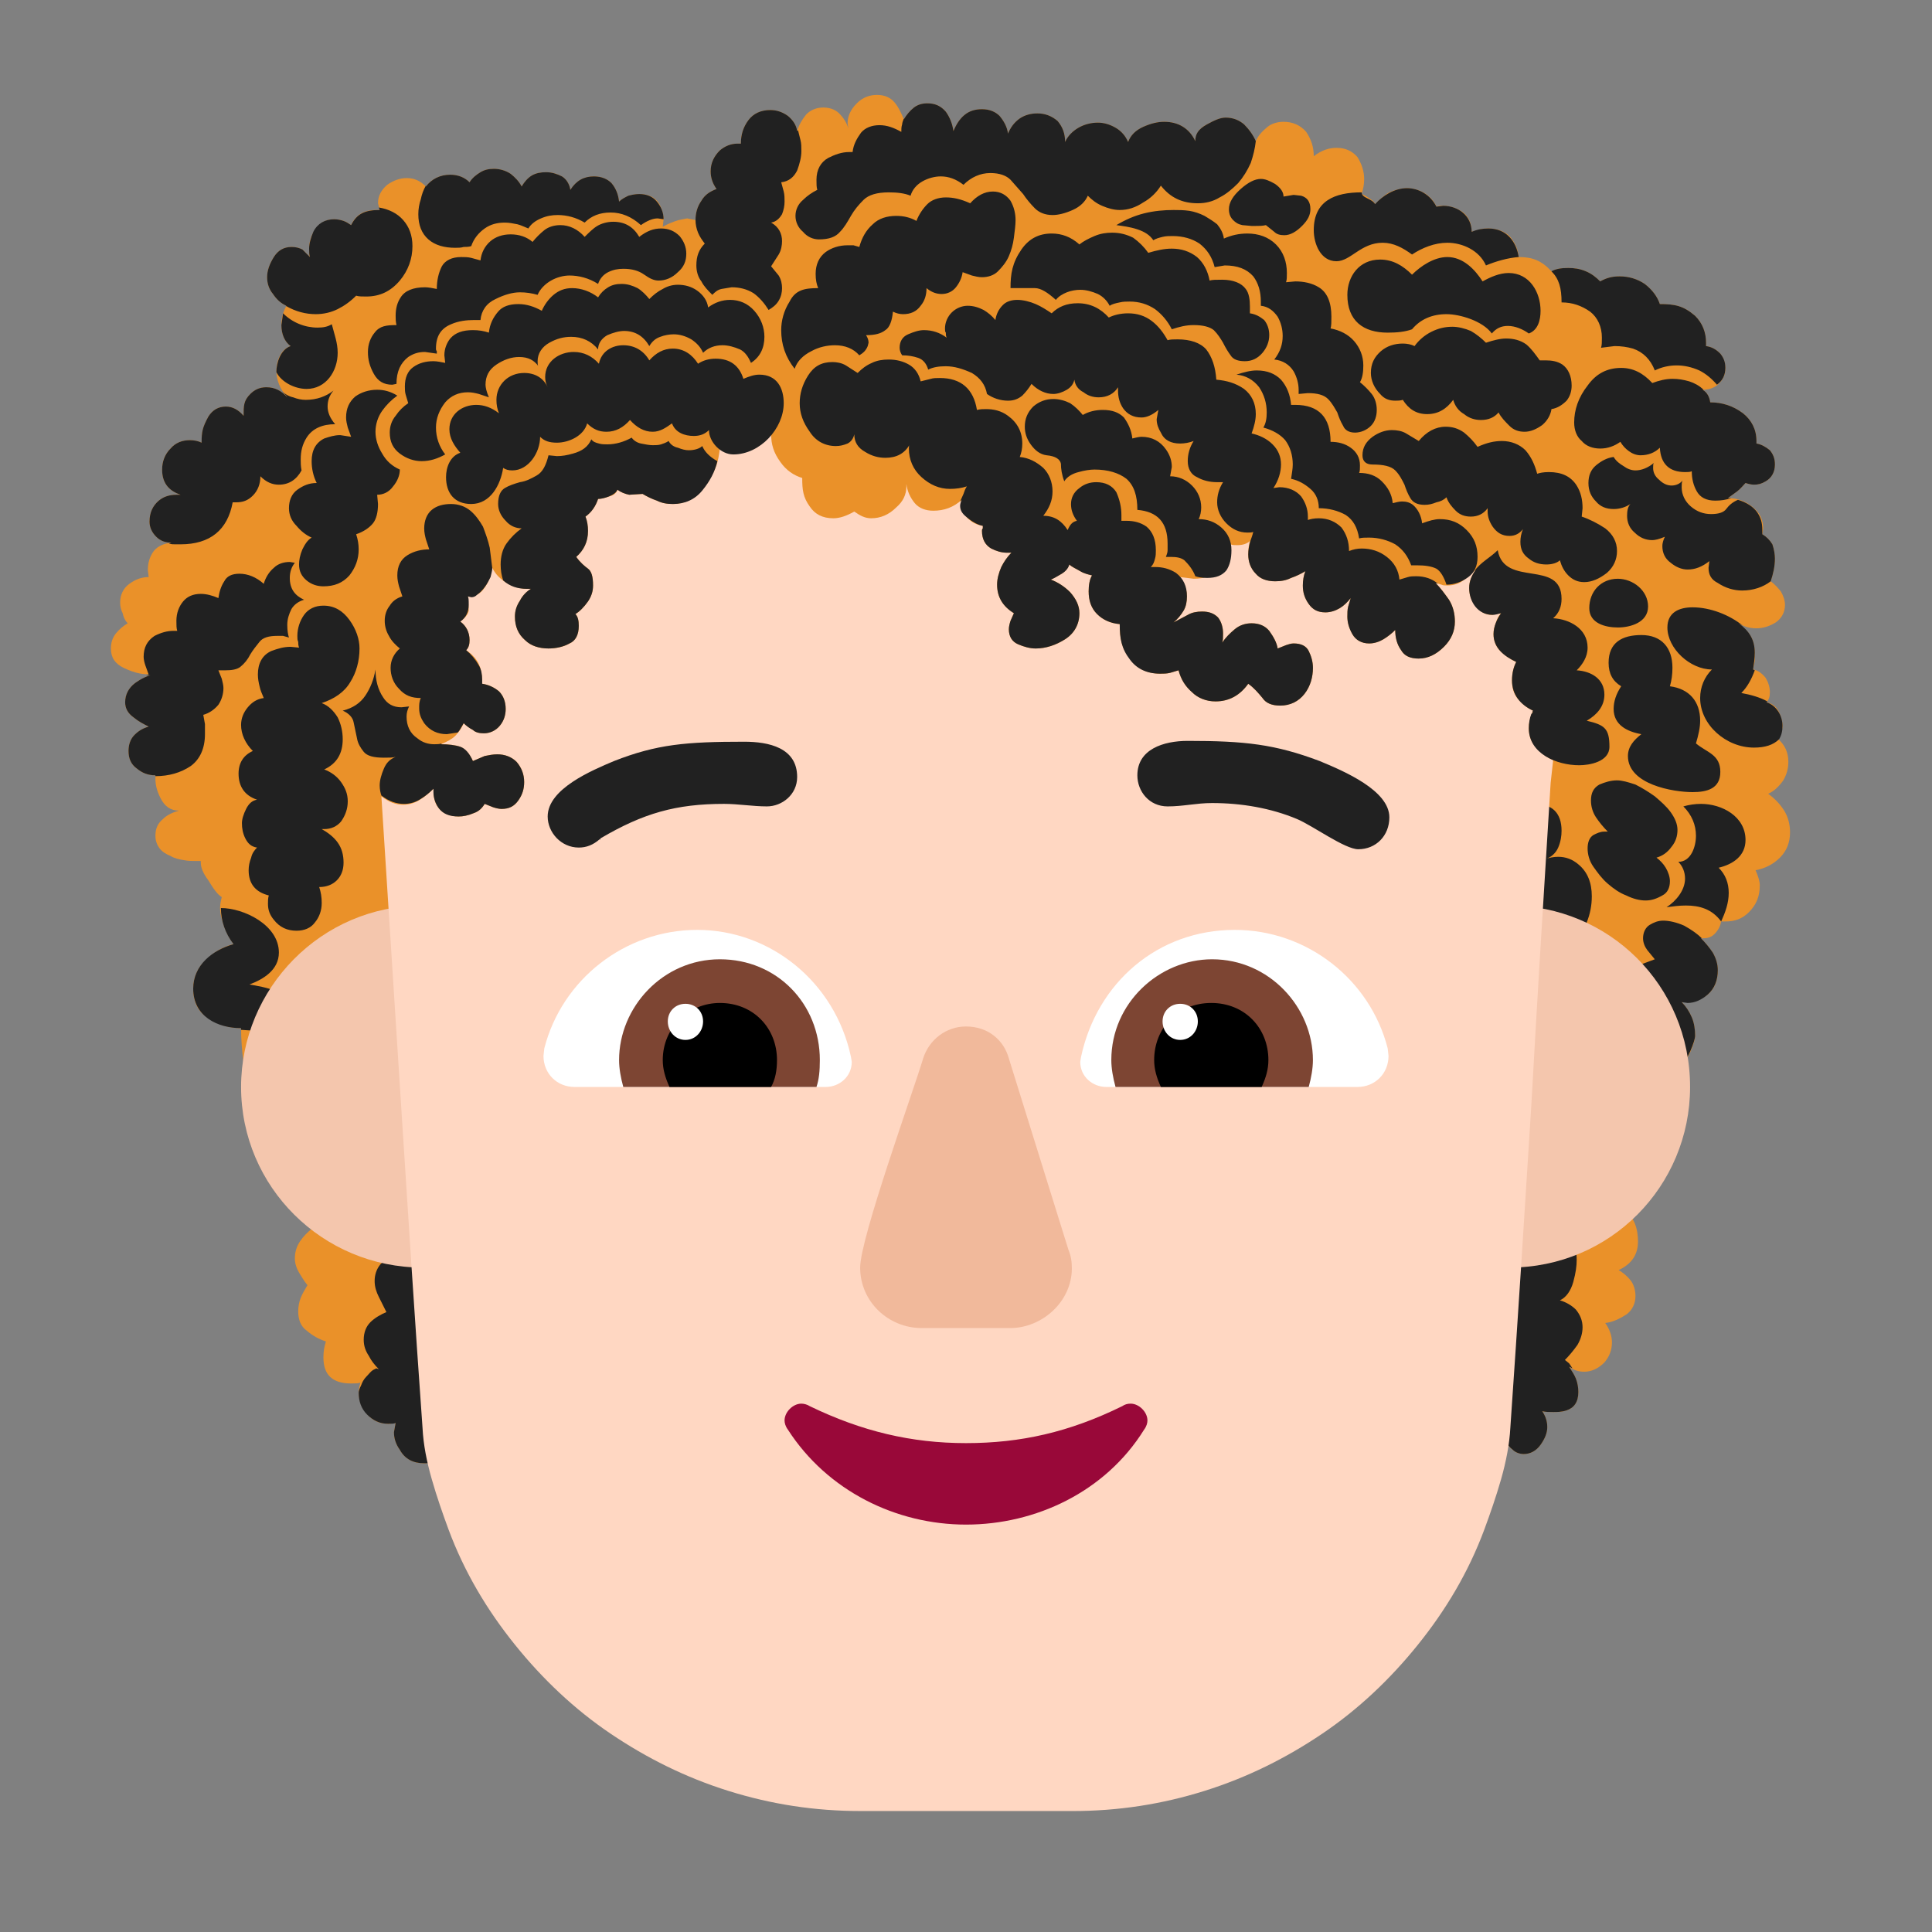 <svg version="1.1" xmlns="http://www.w3.org/2000/svg" viewBox="0 0 2300 2300"><rect x="0" y="0" width="2300" height="2300" fill="#808080" stroke="none"/><g transform="scale(1,-1) translate(-256, -1869)">
		<path d="M761 127c2 0 4 0 7 1 2 1 4 1 6 1l1274 26c2-5 5-9 9-12 3-3 8-5 13-5 8 0 15 4 20 11 5 7 8 14 8 21 0 7-2 13-6 19 4-1 8-1 13-1 5 0 10 0 16 2 9 3 14 10 14 22 0 5-1 11-3 16-2 5-5 9-8 14 5-4 11-6 18-6 9 0 17 4 24 11 6 7 9 15 9 24 0 8-3 16-8 23 9 1 17 5 25 10 7 5 11 13 11 22 0 7-2 14-6 19-4 5-9 9-14 12 15 7 23 18 23 34 0 7-1 15-4 22-3 7-7 13-12 18l0 3-1 2c0 7 2 17 7 29l15 38c6 13 13 27 21 41l36 72c4 9 6 16 6 20 0 7-1 15-4 22-3 7-7 13-12 18l4 0c10 0 19 3 27 9 8 7 12 16 12 29 0 7-2 14-6 21-4 6-9 12-14 17l3 0c6 0 10 2 13 5 4 4 7 9 8 15l5 0c11 0 20 3 28 11 9 9 13 19 13 32 0 5-2 11-5 18 11 2 21 7 29 15 8 8 12 18 12 30 0 9-2 18-7 26-5 8-12 15-19 20 7 3 13 9 18 16 4 7 6 14 6 22 0 11-4 20-12 27 3 5 5 11 5 16 0 6-2 12-5 18-3 5-8 9-14 10 3 3 4 7 4 12 0 6-2 12-5 17-4 5-9 9-15 10l2 10 0 10c0 8-2 15-5 20-3 5-8 10-14 15 6-4 13-6 21-6 7 0 15 2 23 7 7 5 11 12 11 21 0 5-2 11-5 16-4 5-8 9-12 12 3 9 5 18 5 27 0 5-1 11-3 17-3 5-7 9-12 12l1 7c0 10-4 18-11 24-9 8-19 12-31 12l11 8c4 3 7 7 10 10 3-1 7-2 10-2 5 0 9 1 14 4 7 4 11 11 11 20 0 7-2 12-6 17-5 4-10 7-16 8l0 3c0 14-6 25-16 33-12 9-25 13-39 13-1 7-4 12-9 15 7 0 14 2 19 7 5 5 8 11 8 18 0 7-2 13-6 18-5 5-10 8-17 9l0 4c0 12-4 23-13 32-14 12-24 14-42 14-3 9-9 17-18 24-9 6-19 9-30 9-9 0-16-2-23-6-5 5-10 9-17 12-7 3-14 4-21 4-8 0-15-1-20-4-12 13-23 17-39 17-1 10-5 18-11 25-7 6-15 9-25 9-3 0-7 0-10-1l-10-3c0 9-3 17-10 23-7 5-15 8-24 8-3 0-6 0-8-1-3 7-8 12-14 16-7 4-14 6-21 6-7 0-14-2-21-5-7-4-12-9-17-14-1 3-4 5-7 7-3 2-6 4-9 5 2 6 3 12 3 18 0 9-3 18-8 26-6 7-14 11-25 11-9 0-18-3-27-10 0 11-3 20-9 29-7 8-16 12-27 12-7 0-14-2-19-6-6-5-11-10-14-17-3 7-8 14-14 20-6 5-13 8-22 8-6 0-13-3-22-8-10-5-14-12-14-20-7 15-20 23-37 23-8 0-16-2-25-6-9-4-15-10-18-18-3 7-8 13-15 17-7 4-14 6-21 6-8 0-16-2-23-6-7-4-13-10-16-17 0 10-3 18-9 25-7 6-15 9-24 9-8 0-15-2-21-6-7-5-11-11-14-18-1 8-5 15-10 21-5 5-12 8-21 8-8 0-15-2-21-7-6-5-10-12-13-19-1 8-4 16-9 23-6 7-13 10-22 10-7 0-12-2-16-5-5-4-9-9-12-14-3 7-6 14-11 20-5 6-12 9-21 9-9 0-17-3-24-10-7-7-11-15-11-24l1-6c-2 7-6 13-11 18-5 5-12 7-19 7-8 0-15-3-20-8-5-6-9-13-11-20-1 7-5 13-11 18-7 5-14 7-21 7-11 0-20-4-26-12-6-8-9-17-9-28l-4 0c-8 0-15-3-21-8-7-7-11-15-11-25 0-7 2-14 7-21-8-3-14-7-18-14-5-7-7-15-7-23l-10 2-10-2c-7-2-14-5-19-8l1 9c0 6-2 12-5 18-5 8-13 12-24 12-5 0-9-1-13-2-4-2-8-4-11-7-1 9-4 16-9 22-5 5-12 8-21 8-12 0-21-5-28-16-1 7-5 13-10 16-6 3-12 5-19 5-6 0-12-1-17-4-5-3-9-8-12-13-3 6-8 11-13 15-6 4-13 6-20 6-6 0-11-1-16-4-5-3-10-7-13-12-6 6-14 9-23 9-12 0-22-5-29-14-7 7-14 10-23 10-8 0-16-3-23-8-7-6-11-13-11-22l2-8-5 0c-5 0-10-1-15-3-6-3-11-8-14-15-3 2-6 4-9 5-3 1-7 2-11 2-9 0-17-4-22-11-5-7-8-15-8-24 0-5 0-8 1-10l-9 9c-4 2-8 3-13 3-9 0-16-4-21-12-5-8-8-16-8-24 0-7 2-14 7-20 4-6 9-11 16-14-4-7-6-15-6-23 0-11 4-20 11-25-6-2-10-6-13-12-3-6-4-12-4-17 0-11 4-22 13-32-7 8-15 12-25 12-8 0-14-3-19-8-8-8-8-14-8-26-6 7-13 11-21 11-9 0-16-4-21-12-7-13-8-18-8-31-4 2-9 3-14 3-9 0-17-3-23-10-7-7-10-16-10-25 0-15 7-25 22-30l-5 0c-8 0-15-2-21-7-7-6-11-14-11-25 0-7 3-13 8-18 5-5 11-7 18-7-9-1-16-4-21-10-5-7-7-14-7-23l1-8c-9 0-16-3-23-8-7-5-11-13-11-22 0-5 1-9 3-13 1-5 3-9 6-12-5-3-10-7-14-12-4-5-6-11-6-18 0-11 5-18 15-23 15-7 23-8 36-8-7-1-15-5-22-10-8-6-12-14-12-23 0-7 3-13 10-18 6-5 12-8 18-11-7-2-12-5-17-10-5-5-7-12-7-19 0-9 3-16 10-21 6-5 13-8 22-8l0-4c0-8 2-15 6-23 5-10 12-15 22-15-7-2-14-5-19-10-6-5-9-11-9-20 0-6 2-11 5-15 3-4 8-7 13-9 5-3 10-4 16-5 5-1 10-1 15-1l5 0 0-2c0-6 3-13 9-21 6-10 11-17 16-20-1-4-2-8-2-13 0-5 1-10 3-16 3-11 8-20 13-27-13-3-24-10-33-19-10-9-15-21-15-34 0-16 6-28 18-35 12-8 25-12 39-12 0-13 1-27 3-42 1-15 5-30 11-44 5-14 13-26 22-36 9-11 22-17 37-20l11-97c-5-4-10-9-14-15-4-6-6-13-6-20 0-6 2-12 5-17 3-5 6-10 10-15-3-5-6-10-8-15-2-5-3-11-3-16 0-10 3-18 10-23 7-6 14-10 23-13-2-6-3-12-3-19 0-21 11-31 33-31 5 0 8 0 11 1-1-4-2-8-2-11 0-8 2-15 7-22 7-11 16-16 29-16 1 0 3 0 4 1l4 0-2-11c0-7 2-14 7-21 6-11 16-16 29-16 z" fill="#EA9129"/>
		<path d="M2072 716c11 0 21 3 31 8 9 5 18 11 25 19 7 8 13 17 17 28 4 10 6 20 6 31 0 16-5 29-16 38-7 6-15 9-24 9-5 0-11-1-16-3 7 2 13 7 16 14 3 7 4 14 4 20 0 21-11 32-32 32-8 0-15-1-22-4l-22-9c-9-4-18-8-27-13-9-5-16-11-23-17-7-7-13-14-17-23-5-9-7-19-7-30 0-13 3-26 10-38 6-12 14-22 25-31 10-9 21-17 34-22 13-6 25-9 38-9 z M558 642c15 0 45 5 45 25 0 22-33 27-50 30 16 6 35 17 35 38 0 33-42 53-69 53 0-15 5-30 15-43-25-7-48-25-48-53 0-33 29-47 57-47l0-2 15-1 z M2226 535l11 21c5 10 11 20 16 31l15 30c4 9 6 16 6 19 0 7-1 15-4 22-3 7-7 13-12 18l7-1c9 0 17 4 24 10 8 7 12 17 12 29 0 7-2 14-6 21-4 6-9 12-14 17l1 0c-5 5-12 10-21 15-9 4-18 6-25 6-6 0-11-2-16-5-5-3-8-9-8-16 0-5 2-10 5-14l9-11-24-9c-9-4-16-8-23-13-7-5-12-12-16-19-4-8-6-17-6-28 0-10 2-21 6-33 4-12 9-24 16-35 6-12 13-23 22-33 8-10 16-17 25-22 z M2070 138c8 0 15 4 20 11 5 7 8 14 8 21 0 7-2 13-6 19 4-1 8-1 13-1 5 0 10 0 16 2 9 3 14 10 14 22 0 5-1 11-3 16-2 5-5 9-8 14l4-2-4 6-5 4c5 5 10 11 15 18 4 7 6 14 6 21 0 8-3 15-8 21-5 5-12 9-19 11 7 3 13 11 16 22 3 11 4 19 4 26 0 17-6 29-17 35-12 5-26 8-41 8-19 0-36-4-49-13-13-9-24-20-33-33-9-14-15-29-19-46-4-17-6-33-6-50 0-20 3-40 8-60 5-21 13-39 24-56l48 1c2-5 5-9 9-12 3-3 8-5 13-5 z M761 127c15 0 31 1 47 2l46 2c4 13 7 27 9 41 1 13 2 27 2 41 0 14-1 31-4 52-3 20-8 39-15 58-7 18-17 34-29 47-13 13-28 20-47 20-7 0-14-1-21-3-8-2-15-5-22-9-7-4-13-9-18-14-5-6-7-13-7-20 0-7 2-13 5-19l9-18c-7-3-14-7-19-12-5-5-8-12-8-21 0-7 2-13 6-19 3-6 7-11 12-16l-3 1-4-2c-3-2-5-5-8-8-3-3-5-7-6-10-2-4-3-7-3-9 0-10 3-19 10-26 7-7 15-11 25-11 4 0 7 0 9 1l-2-11c0-7 2-14 7-21 6-11 16-16 29-16 z" fill="#212121"/>
		<path d="M2053 360c120 0 215 97 215 215 0 121-97 216-215 216-121 0-216-99-216-216 0-119 97-215 216-215 z M759 360c121 0 216 97 216 215 0 121-99 216-216 216-121 0-216-99-216-216 0-119 97-215 216-215 z" fill="#F4C6AD"/>
		<path d="M1533-287c54 0 106 8 157 24 51 16 97 39 140 68 43 29 81 65 114 106 33 41 60 86 79 137 7 19 14 39 20 60 6 21 10 42 11 61 9 129 17 257 25 384 7 127 15 255 23 384l3 27c-7 3-14 8-20 15-6 6-9 14-9 23 0 7 2 14 5 21-7 3-13 8-18 14-5 6-7 13-7 22 0 9 2 16 5 22-7 3-14 8-19 13-5 5-8 12-8 20 0 5 1 9 3 14 1 4 3 8 6 11l-11-2c-6 0-11 2-16 7-7 7-11 15-11 25 0 8 3 15 8 22-5-5-10-9-15-13-5-4-12-6-19-6-3 0-5 0-7 1l-7 2c6-6 11-13 16-20 5-8 7-17 7-26 0-11-4-21-13-30-9-9-19-14-30-14-10 0-17 3-21 10-5 7-7 15-7 24-4-4-9-8-14-11-5-3-11-5-17-5-9 0-16 4-20 11-4 7-6 14-6 21 0 4 0 8 1 12l3 10c-4-5-8-9-13-12-5-3-11-5-17-5-9 0-15 3-20 10-5 7-7 14-7 22 0 6 1 12 3 17-5-3-11-6-17-8-6-3-12-4-19-4-10 0-18 3-23 9-6 6-9 14-9 23 0 7 1 13 2 16-3-3-8-5-15-5-3 0-6 0-8 1 0-13-4-23-12-30-8-7-19-11-32-11l-16 2c5-7 8-15 8-23 0-6-1-12-4-17-3-5-7-10-12-14l17 9c5 3 11 4 17 4 8 0 14-2 19-7 4-5 6-12 6-19 0-5 0-9-1-11 4 6 9 11 15 16 6 5 13 7 20 7 9 0 16-3 21-9 5-7 9-14 10-21l10 4c3 1 6 2 9 2 9 0 15-3 18-9 3-6 5-13 5-20 0-11-3-22-10-31-7-9-17-14-29-14-10 0-17 3-21 9-5 6-10 12-17 17-10-14-23-21-39-21-11 0-21 4-28 11-8 7-13 15-16 26l-10-3c-4-1-8-1-12-1-15 0-27 6-35 17-11 13-13 25-13 42-11 1-20 5-27 12-7 7-10 16-10 27 0 7 1 14 4 19-4 1-9 2-14 5-5 3-10 5-13 8-2-5-5-8-9-11l-13-7c8-3 16-8 23-15 7-8 11-16 11-25 0-13-6-24-17-31-11-7-23-11-35-11-7 0-14 2-21 5-7 3-11 9-11 18 0 3 1 7 2 10l4 9c-13 8-20 19-20 34 0 7 2 14 5 21 3 6 7 12 12 17l-5 0c-7 0-13 2-19 5-7 4-11 11-11 21 0 1 0 2 1 3l0 3c-7 1-13 4-18 9-5 5-8 11-8 18 0 2 0 3 1 4-10-9-21-13-34-13-9 0-17 3-22 9-5 6-9 14-10 23l0-3c0-10-4-18-12-25-9-9-19-13-30-13-7 0-13 3-20 8-9-5-17-8-25-8-13 0-22 5-28 14-8 11-9 20-9 34-10 3-19 9-26 19-8 11-11 21-11 33-5-7-12-13-20-16-8-4-16-6-25-6-3 0-5 0-8 1-3 1-6 2-8 4-1-7-2-15-5-22-3-8-7-15-12-22-5-7-10-12-17-16-7-4-14-6-22-6-7 0-13 1-19 4-6 2-12 5-17 8l-16-1c-5 1-10 3-14 6-1-4-5-7-10-8-5-2-10-3-13-3-3-9-8-16-15-21 2-5 3-11 3-17 0-13-5-23-14-31 5-7 10-11 14-14 4-3 6-9 6-20 0-7-2-13-6-19-5-7-10-12-15-15 3-3 4-8 4-14 0-11-4-18-11-21-7-4-16-6-25-6-11 0-21 3-28 10-8 7-12 16-12 28 0 7 2 13 6 19 3 6 8 11 13 14l-4 0c-8 0-15 2-23 6-9 5-15 11-19 19-1-7-3-14-8-22-6-10-13-12-21-12l1-17c-1-5-5-9-10-13 7-5 11-13 11-22 0-5-1-9-4-12 16-11 19-23 19-40 7-1 14-4 20-9 5-5 8-12 8-21 0-7-2-14-7-20-5-6-12-9-19-9-5 0-10 1-13 4-4 2-8 5-11 8-3-7-7-12-10-15-4-4-10-7-17-10 9 0 17-1 23-3 6-3 11-8 15-17l14 6c5 1 10 2 15 2 9 0 17-3 23-9 6-7 9-15 9-24 0-8-2-15-7-22-5-7-11-10-20-10-3 0-7 1-10 2l-10 4c-3-5-7-9-13-11-7-3-13-4-18-4-9 0-17 3-22 8-6 6-8 13-8 25-5-5-11-10-16-13-6-4-13-6-20-6-9 0-17 3-26 10l24-376c8-125 16-250 25-376 1-20 5-40 11-61 6-21 13-41 20-60 19-51 46-96 79-137 33-41 71-77 114-106 43-29 89-52 140-68 51-16 103-24 157-24l253 0 z" fill="#FFD7C2"/>
		<path d="M1406 54c83 0 166 39 212 113 3 4 4 8 4 11 0 10-10 20-20 20-4 0-7-1-10-3-63-31-121-44-186-44-65 0-124 14-186 44-3 2-7 3-10 3-10 0-20-10-20-20 0-3 1-7 4-11 47-73 129-113 212-113 z" fill="#990839"/>
		<path d="M1459 288c37 0 73 31 73 71 0 8-1 15-4 22l-71 228c-6 22-25 38-51 38-24 0-44-16-51-38-12-40-75-214-75-249 0-41 34-72 73-72l106 0 z" fill="#F1B99B"/>
		<path d="M1872 575l-299 0c-16 0-31 12-31 30l1 6c19 88 91 151 183 151 86 0 161-59 182-141l1-9c0-21-16-37-37-37 z M1239 575c16 0 31 12 31 30l-1 6c-19 89-96 151-183 151-86 0-161-59-182-141l-1-9c0-21 16-37 37-37l299 0 z" fill="#FFFFFF"/>
		<path d="M1814 575l-230 0c-3 11-5 22-5 32 0 68 57 120 120 120 68 0 120-57 120-120 0-10-2-21-5-32 z M1228 575c3 9 4 19 4 32 0 67-51 120-119 120-68 0-120-57-120-120 0-10 2-21 5-32l230 0 z" fill="#7D4533"/>
		<path d="M1758 575l-120 0c-5 11-8 21-8 32 0 38 28 68 68 68 40 0 68-30 68-68 0-11-3-21-8-32 z M1174 575c5 9 7 20 7 32 0 38-28 68-68 68-37 0-68-29-68-68 0-11 3-21 8-32l121 0 z" fill="#000000"/>
		<path d="M1661 631c12 0 21 10 21 22 0 12-9 21-21 21-12 0-21-9-21-21 0-12 9-22 21-22 z M1072 631c12 0 21 10 21 22 0 12-9 21-21 21-12 0-21-9-21-21 0-12 9-22 21-22 z" fill="#FFFFFF"/>
		<path d="M945 860c9 0 17 3 25 10l0-1 1 2c51 30 90 41 147 41 17 0 34-3 51-3 18 0 36 14 36 35 0 35-34 42-63 42-69 0-104-3-155-23-26-11-79-33-79-66 0-19 16-37 37-37 z M1873 858c21 0 37 16 37 38 0 32-54 55-83 67-53 20-89 24-157 24-29 0-60-10-60-41 0-19 14-37 36-37 19 0 34 4 53 4 35 0 70-6 101-19 19-8 57-36 73-36 z" fill="#212121"/>
		<path d="M1785 1589c-5 0-9 1-12 4l-10 8c-4-1-8-1-13-1l-4 0-11 1c-5 1-8 3-11 6-3 3-5 7-5 13 0 8 5 16 14 24 9 8 17 12 24 12 5 0 10-2 17-6 7-5 10-10 10-15l12 2 9-1c7-2 11-7 11-16 0-7-3-13-10-20-7-7-14-11-21-11 z M2076 1472c-7 5-16 9-25 9-8 0-14-3-19-9-11 15-38 23-54 23-17 0-31-6-41-18-8-3-18-4-29-4-29 0-48 14-48 45 0 22 14 42 39 42 15 0 27-7 38-18 10 10 26 21 42 21 19 0 33-15 42-29 9 5 20 10 31 10 25 0 38-23 38-45 0-11-3-23-14-27 z M723 1411c-10 0-17 4-22 13-5 9-7 17-7 26 0 9 3 17 8 23 6 8 14 9 26 9-1 4-1 8-1 11 0 9 2 16 6 22 5 8 15 12 29 12 4 0 9-1 14-2 0 10 2 19 6 27 4 7 12 11 23 11 4 0 8 0 12-1l11-3c1 9 5 17 12 23 6 5 14 8 24 8 10 0 19-3 26-9 4 5 9 10 14 14 5 4 12 6 19 6 11 0 21-5 29-14 5 5 10 10 15 13 5 3 12 5 19 5 14 0 24-6 31-18 9 7 17 10 26 10 9 0 16-3 22-9 5-6 8-13 8-21 0-9-3-16-10-22-7-7-15-10-23-10-5 0-10 2-17 7-7 5-15 7-25 7-6 0-12-1-18-4-6-3-10-8-12-14-11 7-23 10-34 10-7 0-15-2-22-6-7-4-13-10-16-17-7 2-14 3-21 3-9 0-19-3-29-8-11-5-17-14-18-25l-8 0c-8 0-18-1-27-5-12-5-18-14-18-29 0-1 0-2 1-3l0-3-14 2c-8 0-14-2-20-6-9-7-14-17-14-32l-5-1 z M641 1171c13 0 23 4 31 13 7 9 11 19 11 31 0 6-1 12-3 18 9 3 16 8 20 13 4 5 6 13 6 23l-1 11c7 0 14 3 19 10 5 6 8 13 8 20-9 4-16 10-21 19-5 8-8 17-8 26 0 9 3 18 8 25 5 7 11 13 18 18-8 5-16 7-24 7-10 0-19-3-26-8-7-6-11-14-11-25 0-4 1-8 2-12l4-11-13 2c-7 0-13-2-19-4-10-5-15-14-15-27 0-9 2-18 6-26-9 0-16-3-23-8-7-5-10-13-10-22 0-8 3-15 9-21 5-6 11-11 18-14-5-3-8-8-11-14-3-7-4-13-4-18 0-8 3-14 9-19 6-5 13-7 20-7 z M758 1320c-9 0-18 3-26 9-8 6-12 14-12 25 0 7 2 14 7 20 4 6 9 11 15 15l-3 10c-1 3-1 7-1 10 0 10 3 18 10 23 7 5 15 7 24 7 4 0 9-1 14-2l-1 9c0 8 3 15 7 20 6 7 15 10 27 10 7 0 13-1 19-3 1 10 5 18 11 25 5 6 13 9 24 9 10 0 19-3 28-8 3 7 8 14 14 19 6 5 13 8 22 8 11 0 22-4 31-11 3 5 7 9 12 12 5 3 10 4 16 4 7 0 13-2 19-5 5-3 10-8 14-13 5 5 10 9 16 12 5 3 11 5 18 5 8 0 16-2 23-7 7-5 12-12 13-20 8 6 17 9 26 9 11 0 21-4 29-13 8-9 12-20 12-31 0-13-5-24-16-31-3 7-7 13-13 16-7 3-14 5-21 5-9 0-17-3-23-9-3 7-8 12-14 16-7 4-14 6-21 6-5 0-11-1-16-3-6-2-10-6-13-11-7 12-17 18-30 18-6 0-13-2-20-5-7-4-11-10-11-17-8 10-19 15-32 15-9 0-17-2-26-7-9-5-14-13-14-22 0-3 0-5 1-6-5 7-12 11-23 11-9 0-18-3-27-9-9-6-13-14-13-24 0-3 1-8 4-15l-12 4c-4 1-8 2-13 2-11 0-20-4-27-12-7-9-11-19-11-30 0-12 4-23 11-32-9-5-18-8-28-8 z M609 761c9 0 17 3 22 10 5 6 8 14 8 23 0 7-1 13-3 19 9 0 16 3 21 8 5 5 8 12 8 21 0 9-2 17-7 24-5 7-12 12-19 16l3 0c8 0 15 3 20 9 5 7 8 15 8 24 0 9-3 16-8 23-5 7-12 12-20 15 15 7 22 19 22 36 0 9-2 18-6 26-5 8-11 14-19 17 15 5 27 13 34 25 7 11 11 25 11 40 0 11-4 23-12 34-8 11-18 17-31 17-10 0-18-4-23-11-5-7-8-16-8-25 0-3 0-5 1-7 0-2 0-4 1-7l-10 1c-8 0-15-2-23-5-11-5-16-15-16-28 0-5 1-10 2-14 1-5 3-9 5-14-8-1-14-5-19-11-5-6-8-13-8-21 0-11 5-22 14-31-11-5-17-14-17-27 0-15 7-26 22-31-6-1-10-5-13-11-3-6-5-12-5-17 0-6 1-12 4-18 3-6 7-10 14-11-3-3-6-7-7-12-2-5-3-10-3-15 0-16 8-26 24-30-1-3-1-7-1-10 0-7 2-13 7-19 7-9 16-13 27-13 z M1693 1181c11 0 18 3 23 9 4 6 6 14 6 24 0 11-4 20-12 27-8 7-17 10-27 10 2 4 3 9 3 14 0 10-4 19-11 26-7 7-16 11-26 11l2 11c0 7-2 14-7 21-7 10-17 15-29 15-3 0-7-1-11-2-1 10-5 18-10 25-6 6-14 9-25 9-9 0-17-2-24-6-4 5-9 10-15 14-6 3-13 5-20 5-9 0-17-3-24-9-7-7-10-15-10-24 0-7 2-14 7-21 5-7 11-12 19-13 11-1 16-5 17-10 0-6 1-13 4-21 3 5 9 9 17 11 7 2 14 3 19 3 16 0 29-4 38-11 9-8 13-20 13-37 24-2 36-15 36-40l0-8c0-3-1-5-2-8l6 0c7 0 12-1 16-4 5-5 10-11 13-19 3-1 7-2 14-2 z M1738 1439c8 0 15 3 21 10 5 6 8 13 8 21 0 7-2 13-6 18-5 4-10 7-17 8l0 8c0 8-1 16-5 21-5 7-15 11-28 11-7 0-12 0-15-1-2 11-7 21-15 28-9 7-19 10-30 10-9 0-18-2-28-5-5 7-11 13-18 18-8 4-16 6-25 6-7 0-14-1-21-4-7-3-13-6-18-10-10 9-21 13-33 13-15 0-27-6-36-19-11-16-13-29-13-46l29 0c7 0 15-5 25-14 3 4 8 7 13 9 5 2 11 3 16 3 7 0 14-2 21-5 6-3 11-8 14-14 3 2 7 3 12 4 4 1 8 1 12 1 11 0 21-3 30-9 8-6 15-14 20-24 9 3 17 5 26 5 11 0 19-2 24-6 5-5 8-10 11-15 3-6 6-11 9-15 3-5 9-7 17-7 z M1869 1354c-7 0-12 3-14 8-3 5-5 10-7 16-3 5-6 11-11 16-5 5-13 7-24 7l-11-1 0 5c0 7-2 15-6 22-5 8-13 13-23 14 7 9 10 18 10 28 0 8-2 16-6 23-5 7-11 12-20 13l0 5c0 12-3 22-9 30-8 9-19 13-34 13l-12-2c-3 12-9 21-18 28-9 6-20 9-32 9-4 0-8 0-12-1-4-1-8-2-11-4-4 6-10 10-19 13-9 3-18 4-25 5 10 6 21 11 33 14 12 3 24 4 35 4 6 0 12 0 19-1 6-1 12-3 18-6 5-3 10-6 15-10 4-5 7-10 8-17 9 4 18 6 28 6 13 0 25-4 34-13 9-9 13-21 13-34 0-5 0-8-1-11l11 1c10 0 20-2 28-7 10-6 15-18 15-35 0-6 0-11-1-14 11-2 21-7 28-15 7-8 11-18 11-29 0-8-1-15-4-20 5-4 10-9 14-14 4-5 6-12 6-19 0-7-2-14-7-19-5-5-12-8-19-8 z M2182 1122c15 0 36 6 36 25 0 19-18 33-36 33-20 0-34-15-34-35 0-18 19-23 34-23 z M2215 797c7 0 13 2 20 6 6 3 9 9 9 17 0 5-2 11-5 16-3 5-7 9-11 12 7 2 13 6 18 13 5 6 7 13 7 20 0 7-3 14-8 21-5 7-12 13-19 19-7 5-15 10-23 14-9 3-16 5-22 5-7 0-14-2-21-5-7-4-10-10-10-19 0-7 2-14 6-20 4-6 9-12 14-17l-4 0c-5 0-9-2-13-4-5-3-7-9-7-16 0-7 2-15 7-22 5-7 10-14 17-20 7-6 14-11 22-14 8-4 16-6 23-6 z M2271 926c-23 0-77 9-77 43 0 11 7 19 16 26-17 3-33 11-33 30 0 9 3 18 9 27-10 6-15 15-15 28 0 24 16 33 39 33 24 0 37-15 37-39 0-8-1-15-3-22 23-3 36-18 36-41 0-8-2-17-5-27 13-11 29-13 29-34 0-20-16-24-33-24 z M2071 1355c-7 0-13 2-18 7-5 5-10 10-13 16-5-6-12-9-21-9-7 0-14 2-20 7-7 4-11 10-13 17-8-11-18-17-31-17-13 0-22 6-29 17-3-1-6-1-9-1-7 0-13 2-18 8-7 7-11 16-11 25 0 11 4 19 12 26 7 6 16 9 26 9 5 0 10-1 14-3 5 7 12 13 20 17 8 4 16 6 25 6 7 0 15-2 22-5 7-4 13-9 18-14 9 3 17 5 24 5 9 0 17-2 24-7 6-5 11-12 16-19l7 0c7 0 14-1 20-5 7-5 11-14 11-25 0-7-2-13-6-18-5-5-11-9-18-10-1-7-5-14-11-19-7-5-14-8-21-8 z M2142 1176c9 0 18 4 27 11 8 7 12 16 12 26 0 11-5 20-14 27-9 6-19 11-28 14l1 10c0 10-2 19-7 27-7 11-18 16-33 16-7 0-11-1-14-2-3 11-7 20-14 28-7 7-17 11-28 11-9 0-18-2-29-7-5 7-10 12-16 17-7 5-14 7-22 7-12 0-23-6-32-17l-15 9c-5 3-11 4-17 4-8 0-16-3-23-8-8-6-12-13-12-22 0-7 4-11 12-11 13 0 22-2 27-7 5-5 8-11 11-17 2-6 4-11 7-16 3-5 8-8 17-8 5 0 9 1 14 3 5 1 9 3 12 6 2-6 6-11 11-16 5-5 11-7 18-7 8 0 15 3 20 10l0-4c0-6 2-12 6-18 5-7 11-11 20-11 7 0 12 3 16 8-2-5-3-10-3-15 0-9 3-15 10-20 6-5 13-7 21-7 7 0 13 2 16 5 2-7 5-13 10-18 5-5 11-8 19-8 z M1978 1173c-3 9-7 16-12 19-6 3-14 4-23 4l-7 0c-4 11-10 19-19 25-9 5-20 8-31 8-5 0-9 0-12-1-2 13-7 22-16 28-9 5-20 8-32 8 0 9-3 17-10 23-7 6-14 10-23 12 1 7 2 12 2 17 0 11-3 21-9 29-6 7-15 12-26 15 3 5 4 11 4 18 0 11-3 21-9 30-7 9-16 14-27 15 9 3 17 5 24 5 13 0 22-4 29-11 7-8 11-18 12-30l5 0c28 0 42-15 42-44 9 0 17-2 24-7 7-5 11-12 11-21 0-4 0-7-1-9 11 0 20-3 27-10 7-7 12-15 13-26 4 1 8 2 11 2 5 0 9-1 13-4 6-5 10-13 11-22 8 3 15 5 21 5 13 0 23-4 32-13 9-9 13-19 13-32 0-11-4-19-11-24-8-6-17-9-26-9 z M2330 1166c13 0 25 4 34 11 3 9 5 18 5 27 0 5-1 11-3 17-3 5-7 9-12 12l0 5c0 9-2 15-6 21-5 7-13 12-23 15-7-3-11-7-14-11-3-4-9-6-18-6-9 0-17 3-24 9-7 6-11 14-11 23 0 3 0 6 1 8-3-4-8-6-13-6-5 0-10 2-15 7-5 4-7 9-7 14 0 3 0 5 1 6-7-6-15-9-22-9-5 0-10 2-14 5-5 3-9 6-12 11-8-1-15-5-21-10-6-5-9-12-9-21 0-9 3-16 9-22 5-6 12-9 21-9 7 0 14 2 20 6-3-3-4-8-4-14 0-8 3-15 9-20 6-6 13-9 21-9 3 0 8 1 15 4-2-4-3-8-3-11 0-8 3-15 10-20 6-5 13-8 20-8 9 0 17 3 26 10l-1-8c0-8 3-14 11-18 9-6 19-9 29-9 z M2298 1273c7 0 13 1 19 3l-4 0 11 8c4 3 7 7 10 10 3-1 7-2 10-2 5 0 9 1 14 4 7 4 11 11 11 20 0 7-2 12-6 17-5 4-10 7-16 8l0 3c0 14-6 25-16 33-12 9-25 13-39 13-1 7-4 12-9 15l1 0c-5 5-11 8-17 10-7 2-13 3-20 3-8 0-16-2-24-5-11 12-23 18-37 18-17 0-30-7-40-21-11-14-16-29-16-44 0-9 3-17 9-22 5-6 13-9 22-9 9 0 17 3 24 8 3-5 6-8 10-11 4-3 9-5 14-5 9 0 17 3 23 9 1-19 11-29 30-29 3 0 6 0 8 1 0-9 2-17 6-24 4-7 11-11 22-11 z M2300 1411c7 5 10 12 10 20 0 7-2 12-6 17-5 5-10 8-17 9l0 4c0 12-4 23-13 32-14 12-24 14-42 14-3 9-9 17-18 24-9 6-19 9-30 9-9 0-16-2-23-6-5 5-10 9-17 12-7 3-14 4-21 4-8 0-15-1-20-4 9-9 12-20 12-37 13 0 24-4 34-11 9-7 14-18 14-31 0-5 0-9-1-12l16 2c8 0 15-1 22-3 12-4 21-13 26-26 8 4 17 6 26 6 9 0 18-2 27-6 8-4 15-10 21-17 z M2344 979c13 0 23 3 30 10 3 5 4 10 4 16 0 12-7 24-19 28l1 1c-9 5-20 8-31 10 7 7 12 16 16 27l-2 1c1 7 2 13 2 20 0 16-7 26-19 35l5-3c-16 13-39 22-60 22-16 0-30-6-30-24 0-25 27-50 53-50-9-9-14-21-14-34 0-32 31-59 64-59 z M2305 772c5 11 9 22 9 34 0 12-4 22-12 30 17 4 32 14 32 33 0 28-28 43-53 43-7 0-14-1-21-3 10-10 15-22 15-35 0-13-6-31-21-31 5-5 8-12 8-20 0-14-11-27-22-34 8 1 15 2 23 2 16 0 31-4 42-19 z M441 945c16 0 30 4 42 12 11 8 17 21 17 38l0 12-2 11c7 2 13 6 18 12 4 6 6 13 6 20 0 3-1 7-2 11l-4 10 8 0c8 0 14 1 18 4 5 4 9 9 12 15 3 5 7 10 11 15 4 5 11 7 21 7l7 0 7-2c-1 3-2 8-2 15 0 7 2 13 5 19 3 5 8 9 15 11-11 5-17 13-17 26 0 7 2 13 6 18l-6 1c-7 0-14-2-19-7-6-5-10-12-12-19-9 8-19 12-29 12-9 0-15-3-18-9-4-6-6-13-7-20-7 3-14 5-21 5-9 0-16-3-21-9-5-6-8-14-8-23 0-5 0-9 1-12l-4 0c-8 0-15-2-23-6-9-6-13-14-13-25 0-3 1-7 2-10l4-11-3-1c4 0 7 0 9 1-7-1-15-5-22-10-8-6-12-14-12-23 0-7 3-13 10-18 6-5 12-8 18-11-7-2-12-5-17-10-5-5-7-12-7-19 0-9 3-16 10-21 6-5 13-8 22-8l0-1 z M471 1221c35 0 56 17 62 50l4 0c8 0 14 2 20 8 6 6 9 14 9 23 7-7 14-10 22-10 12 0 21 6 27 17-1 5-1 9-1 13 0 10 2 18 7 26 7 11 19 16 34 16-6 7-9 14-9 21 0 7 2 13 7 19-9-7-20-11-33-11-5 0-10 1-15 3-5 1-10 4-13 7 3-3 5-5 6-7-7 8-15 12-25 12-8 0-14-3-19-8-8-8-8-14-8-26-6 7-13 11-21 11-9 0-16-4-21-12-7-13-8-18-8-31-4 2-9 3-14 3-9 0-17-3-23-10-7-7-10-16-10-25 0-15 7-25 22-30l-5 0c-8 0-15-2-21-7-7-6-11-14-11-25 0-7 3-13 8-18 5-5 11-7 18-7l-3-1c3-1 5-1 8-1l6 0 z M621 1406c23 0 37 21 37 43 0 12-4 22-7 34-5-3-10-4-17-4-15 0-30 6-41 17l-2-14c0-11 4-20 11-25-12-4-17-20-17-31 6-12 22-20 36-20 z M632 1495c-12 0-24 3-36 10l1 0c-7 3-12 8-16 14-5 6-7 13-7 20 0 8 3 16 8 24 5 8 12 12 21 12 5 0 9-1 13-3l9-9c-1 3-1 6-1 10 0 6 2 13 5 20 5 10 14 15 25 15 4 0 8-1 11-2 3-1 6-3 9-5 7 14 17 18 34 18l-1 3c12-2 22-7 29-15 7-8 11-18 11-31 0-15-5-29-15-41-11-13-24-19-40-19-5 0-9 0-12 1-7-7-14-12-22-16-8-4-17-6-26-6 z M798 1574c-13 0-24 3-32 10-8 7-12 17-12 30 0 6 1 12 3 18 1 5 3 11 6 16l0-1c7 9 17 14 29 14 9 0 17-3 23-9 3 5 8 9 13 12 5 3 10 4 16 4 7 0 14-2 20-6 5-4 10-9 13-15 3 5 7 10 12 13 5 3 11 4 17 4 7 0 13-2 19-5 5-3 9-9 10-16 7 11 16 16 28 16 9 0 16-3 21-8 5-6 8-13 9-22 3 3 7 5 11 7 4 1 8 2 13 2 9 0 16-3 21-9 5-6 8-13 8-21l-7 1c-6 0-13-3-20-8-11 10-23 15-36 15-13 0-23-4-31-12-10 6-21 9-32 9-7 0-13-1-20-4-7-3-12-7-15-12-5 2-9 4-13 5-5 1-10 2-15 2-9 0-17-2-24-7-7-5-13-12-16-21-3-1-6-1-9-1-3-1-7-1-10-1 z M909 1097c-11 0-21 3-28 10-8 7-12 16-12 28 0 7 2 13 6 19 3 6 8 11 13 14l-5 0c-11 0-20 3-28 10-2 6-3 12-3 19 0 9 2 18 7 25 5 7 11 13 18 18-7 0-14 3-19 9-6 6-9 13-9 20 0 10 3 16 8 19 5 3 11 5 18 7 7 1 13 4 20 8 7 4 11 12 14 24l10-1c6 0 12 1 19 3 11 3 18 8 22 17 2-3 5-4 9-5 3-1 7-1 10-1 10 0 20 3 29 8 2-3 6-6 11-7 5-1 10-2 14-2 3 0 7 0 10 1 3 1 6 2 9 4 2-4 6-7 11-8 5-2 9-3 13-3 7 0 13 2 16 5 3-7 9-13 18-18-3-13-9-24-18-35-9-11-21-16-35-16-7 0-13 1-19 4-6 2-12 5-17 8l-16-1c-5 1-10 3-14 6-1-3-5-6-10-8-5-2-10-3-13-3-3-9-8-16-15-21 2-5 3-11 3-17 0-13-5-23-14-31 5-7 10-11 14-14 4-3 6-9 6-20 0-7-2-13-6-19-5-7-10-12-15-15 3-3 4-8 4-14 0-11-4-18-11-21-7-4-16-6-25-6 z M788 995l13 2c2 2 4 6 7 11 3-3 7-6 11-8 3-3 8-4 13-4 7 0 14 3 19 9 5 6 7 13 7 20 0 9-3 16-8 21-6 5-13 8-20 9l0 5c0 6-1 12-4 17-4 7-9 13-15 18 3 3 4 7 4 12 0 9-4 17-11 22 7 5 10 12 10 20 0 5 0 8-1 10l4-1c3 0 5 1 7 3 3 2 6 5 9 9 3 4 5 8 7 12 1 4 2 8 2 11l-3 24c-2 9-5 17-8 25-4 7-9 14-15 19-6 5-14 8-23 8-9 0-17-2-23-7-6-5-9-13-9-22 0-5 1-9 2-13l4-12c-9 0-18-2-26-7-8-5-12-13-12-24 0-5 1-9 2-13l4-12c-7-2-12-6-15-11-4-5-6-11-6-18 0-7 2-13 5-18 3-6 8-11 13-15-7-6-11-14-11-23 0-9 3-18 10-25 7-8 15-11 26-11-2-4-2-8-2-12 0-7 2-12 6-18 7-9 16-13 27-13 z M802 897c5 0 11 1 18 4 6 2 10 6 13 11l10-4c3-1 7-2 10-2 9 0 15 3 20 10 5 7 7 14 7 22 0 9-3 17-9 24-6 6-14 9-23 9-5 0-10-1-15-2l-14-6c-4 9-9 15-15 17-6 2-14 3-23 3l1 1c-3-1-6-1-9-1-7 0-14 2-20 7-9 6-13 15-13 26 0 4 1 8 3 12l-9-1c-10 0-17 4-22 12-6 9-9 20-9 33-2-12-6-22-12-31-6-9-15-15-27-18 7-3 12-8 13-14l4-19c1-6 4-11 8-16 4-5 12-7 24-7 6 0 11 0 14 1-7-3-11-7-14-14-3-7-5-14-5-20 0-5 1-9 2-12 9-7 18-10 27-10 7 0 14 2 20 6 5 3 10 7 15 12l0-4c0-8 3-15 7-20 5-6 12-9 23-9 z M1945 1085c11 0 21 5 30 14 9 9 13 19 13 30 0 9-2 18-7 26-5 7-10 14-16 20l3-1c-7 6-16 9-26 9-3 0-7 0-10-1l-10-3c-1 11-6 20-15 27-9 7-19 10-30 10-5 0-10-1-15-3 0 11-3 20-9 28-7 7-16 11-27 11-6 0-10-1-13-2l0 4c0 9-3 17-8 24-6 7-15 11-26 11l-7-1c6 9 9 19 9 28 0 9-3 17-10 24-7 7-16 11-25 13 3 8 5 16 5 23 0 13-5 23-14 30-10 7-21 10-33 11-1 15-5 27-12 36-7 8-19 12-34 12-5 0-9 0-12-1-5 9-11 17-19 23-8 6-17 9-28 9-9 0-17-2-23-5-10 11-22 17-37 17-13 0-23-4-31-12-6 4-12 8-19 11-7 3-15 5-22 5-7 0-13-2-17-6-5-5-8-11-9-18-4 5-9 9-14 12-6 3-12 5-19 5-7 0-14-3-19-8-5-5-8-12-8-19 0-2 0-4 1-5 0-2 0-4 1-6-8 6-17 9-27 9-6 0-12-2-19-5-7-3-10-9-10-16 0-3 1-6 3-9 7 0 13-1 19-3 6-2 10-7 12-14 6 3 13 4 21 4 10 0 20-3 31-8 10-6 16-14 18-25 7-5 16-8 25-8 7 0 12 2 17 6 4 4 8 9 11 14 8-8 17-12 26-12 5 0 11 2 16 5 5 3 8 7 9 12 1-7 5-12 11-15 5-4 11-6 18-6 10 0 18 4 23 12l0-4c0-8 2-15 6-21 5-7 12-11 22-11 6 0 13 3 20 9l-2-11c0-6 2-11 5-16 4-9 12-13 23-13 5 0 11 1 16 3-5-8-7-16-7-24 0-9 4-16 11-19 7-4 15-6 24-6l7 0c-5-8-7-16-7-24 0-9 4-18 11-25 7-7 15-11 25-11 3 0 6 0 7 1-1-5-3-9-4-13-1-4-2-9-2-14 0-9 3-17 9-23 5-6 13-9 23-9 7 0 13 1 19 4 6 2 12 5 17 8-2-5-3-11-3-17 0-8 2-15 7-22 5-7 11-10 20-10 6 0 12 2 17 5 5 3 9 7 13 12l-3-10c-1-4-1-8-1-12 0-7 2-14 6-21 4-7 11-11 20-11 6 0 12 2 17 5 5 3 10 7 14 11 0-9 2-17 7-24 4-7 11-10 21-10 z M1780 1029c-10 0-17 3-21 9-5 6-10 12-17 17-10-14-23-21-39-21-11 0-21 4-28 11-8 7-13 15-16 26l-10-3c-4-1-8-1-12-1-16 0-28 6-36 17-10 13-12 25-12 42-11 1-20 5-27 12-7 7-10 16-10 27 0 7 1 14 4 19-4 1-9 2-14 5-5 3-10 5-13 8-1-4-4-8-9-11-5-3-10-6-13-7 8-3 16-8 23-15 7-8 11-16 11-25 0-13-6-24-17-31-11-7-23-11-35-11-7 0-14 2-21 5-7 3-11 9-11 18 0 3 1 7 2 10l4 9c-13 8-20 19-20 34 0 7 2 14 5 21 3 6 7 12 12 17l-5 0c-7 0-13 2-19 5-7 4-11 11-11 21 0 1 0 2 1 3l0 3c-6 1-13 5-20 11-5 4-7 8-7 13 0 2 1 5 2 7l-2-2 4 9c1 3 2 6 4 9-6-2-13-3-20-3-13 0-24 5-34 14-10 9-15 21-15 34 0 2 0 4 1 5-6-11-16-16-29-16-8 0-16 2-24 7-9 5-13 12-13 21-1-5-4-9-8-11-5-2-9-3-14-3-13 0-24 6-31 17-8 11-12 22-12 34 0 11 3 22 10 33 7 11 16 16 29 16 5 0 11-1 16-4l14-9c5 5 10 9 17 12 6 3 13 4 20 4 9 0 17-2 24-6 7-4 12-11 14-20l12 3c3 1 7 1 11 1 25 0 40-13 44-38 4 1 8 1 11 1 9 0 18-2 26-8 11-8 17-19 17-33 0-6-1-11-3-16 11-1 20-6 28-13 7-7 11-17 11-28 0-11-4-20-11-29 13 0 22-6 29-17 3 7 6 10 11 11-5 7-7 13-7 20 0 7 3 14 10 19 6 5 13 7 20 7 11 0 19-4 24-12 4-9 6-18 6-27l0-7 6 0c9 0 17-2 24-7 7-6 11-15 11-28 0-3 0-7-1-10-1-4-2-7-5-10l5 0c9 0 17-2 25-7 9-7 13-16 13-28 0-6-1-12-4-17-3-5-7-10-12-14l17 9c5 3 11 4 17 4 8 0 14-2 19-7 4-5 6-12 6-19 0-5 0-8-1-11 4 6 9 11 15 16 6 5 13 7 20 7 9 0 16-3 21-9 5-7 9-14 10-21l10 4c3 1 6 2 9 2 9 0 15-3 18-9 3-6 5-13 5-20 0-11-3-22-10-31-7-9-17-14-29-14 z M817 1269c-20 0-30 13-30 32 0 12 5 25 17 29-7 8-13 17-13 28 0 18 15 29 32 29 9 0 18-3 27-10-2 5-3 10-3 16 0 18 14 32 33 32 13 0 23-6 28-17-2 4-3 8-3 12 0 19 17 30 34 30 12 0 22-5 30-14 3 15 16 22 29 22 13 0 24-6 31-18 8 9 17 14 28 14 13 0 23-7 30-18 6 4 13 6 21 6 17 0 28-8 33-24 7 3 13 5 19 5 21 0 29-16 29-34 0-30-28-61-60-61-15 0-29 15-29 29-5-5-11-7-18-7-11 0-22 4-26 15-7-5-14-10-23-10-10 0-19 5-27 14-8-9-17-14-28-14-9 0-16 3-23 10-4-15-22-23-36-23-9 0-15 2-20 7 0-19-14-40-33-40-5 0-8 1-11 3-3-20-15-43-38-43 z M1202 1430c-11 14-16 29-16 46 0 11 3 23 10 34 7 14 18 16 34 16-2 5-3 10-3 17 0 11 4 20 12 26 7 5 16 8 26 8l7 0 7-2c3 11 8 20 16 27 7 7 17 10 28 10 9 0 17-2 24-6 3 8 8 15 13 20 5 5 13 8 22 8 9 0 18-2 29-7 8 9 17 14 27 14 9 0 16-4 21-11 4-7 6-15 6-23 0-6-1-13-2-21-1-8-3-15-6-22-3-7-8-13-13-18-5-5-12-7-19-7-4 0-8 1-12 2l-11 4c-1-7-4-13-8-18-4-5-10-8-17-8-6 0-12 2-18 7 0-8-2-15-7-21-5-7-12-10-21-10-4 0-8 1-12 3-1-11-4-19-9-22-5-4-12-6-23-6 2-3 3-6 3-9l-1-4c-2-5-5-8-10-11-7 8-17 12-29 12-9 0-19-2-28-7-10-5-17-12-20-21 z M1171 1500c5 3 9 6 12 11 3 5 4 10 4 15 0 5-1 10-4 15l-9 11 9 14c3 5 4 11 4 16 0 9-4 17-13 22 6 1 10 5 13 10 2 5 3 10 3 15 0 4 0 8-1 12l-3 11c9 1 15 6 19 14 3 8 5 16 5 23 0 5 0 9-1 13l-3 12-1-1c-1 7-5 13-11 18-7 5-14 7-21 7-11 0-20-4-26-12-6-8-9-17-9-28l-4 0c-8 0-15-3-21-8-7-7-11-15-11-25 0-7 2-14 7-21-8-3-14-7-18-14-5-7-7-15-7-23 0-5 1-10 3-15 2-5 5-9 8-13-7-7-10-15-10-26 0-7 2-14 6-19 3-6 8-11 13-16 3 3 6 6 11 7l12 2c9 0 18-2 26-7 7-5 13-12 18-20 z M2136 958c12 0 36 4 36 22 0 22-6 26-27 31 12 7 21 17 21 31 0 19-16 28-33 29 7 7 13 16 13 27 0 23-22 34-41 35 7 6 10 14 10 23 0 48-68 13-76 58-9-9-20-14-28-25l2 2c-5-7-8-14-8-22 0-16 10-32 28-32 3 0 6 1 10 2-5-7-9-16-9-25 0-16 12-26 27-33-3-6-5-13-5-22 0-17 10-29 25-36l-1-2 1 0-2-2c-2-5-3-11-3-17 0-30 33-44 60-44 z M2025 1553c12 5 26 9 39 10-3 19-15 34-36 34-7 0-13-1-20-4 0 19-16 31-34 31l-8-1c-7 14-21 22-35 22-15 0-29-9-38-19-4 7-16 7-16 14-32 0-57-10-57-45 0-16 8-37 27-37 17 0 29 22 55 22 13 0 24-6 35-14 12 8 27 14 42 14 18 0 38-9 46-27 z M1231 1584c12 0 20 3 25 9 5 5 9 12 13 19 4 7 9 13 15 19 6 6 16 9 30 9 10 0 19-1 26-4 2 7 7 13 14 17 7 4 15 6 22 6 9 0 18-3 27-10 9 9 20 14 32 14 11 0 19-3 24-8l15-17c4-6 9-12 14-17 5-5 12-8 21-8 7 0 15 2 24 6 9 4 15 10 18 17 5-5 10-9 17-12 7-3 14-5 21-5 10 0 19 3 28 9 9 5 16 12 21 20 11-14 25-21 44-21 9 0 18 2 26 7 8 4 15 10 22 17 6 7 11 15 15 24 3 9 5 17 6 26-3 7-8 14-14 20-6 5-13 8-22 8-6 0-13-3-22-8-11-6-14-12-14-20-7 15-20 23-37 23-8 0-16-2-25-6-9-4-15-10-18-18-3 7-8 13-15 17-7 4-14 6-21 6-8 0-16-2-23-6-7-4-13-10-16-17 0 10-3 18-9 25-7 6-15 9-24 9-8 0-15-2-21-6-7-5-11-11-14-18-1 8-5 15-10 21-5 5-12 8-21 8-8 0-15-2-21-7-6-5-10-12-13-19-1 8-4 16-9 23-6 7-13 10-22 10-7 0-12-2-16-5-5-4-9-9-12-14l0 1c-1-3-2-5-2-7-1-3-1-6-1-9-9 5-17 8-26 8-9 0-17-3-22-9-5-7-9-14-10-23l-4 0c-9 0-17-3-25-7-9-5-14-14-14-26 0-5 0-9 1-12-6-3-12-7-17-12-6-5-9-12-9-19 0-7 3-14 9-19 5-6 12-9 19-9 z" fill="#212121"/>
	</g></svg>

